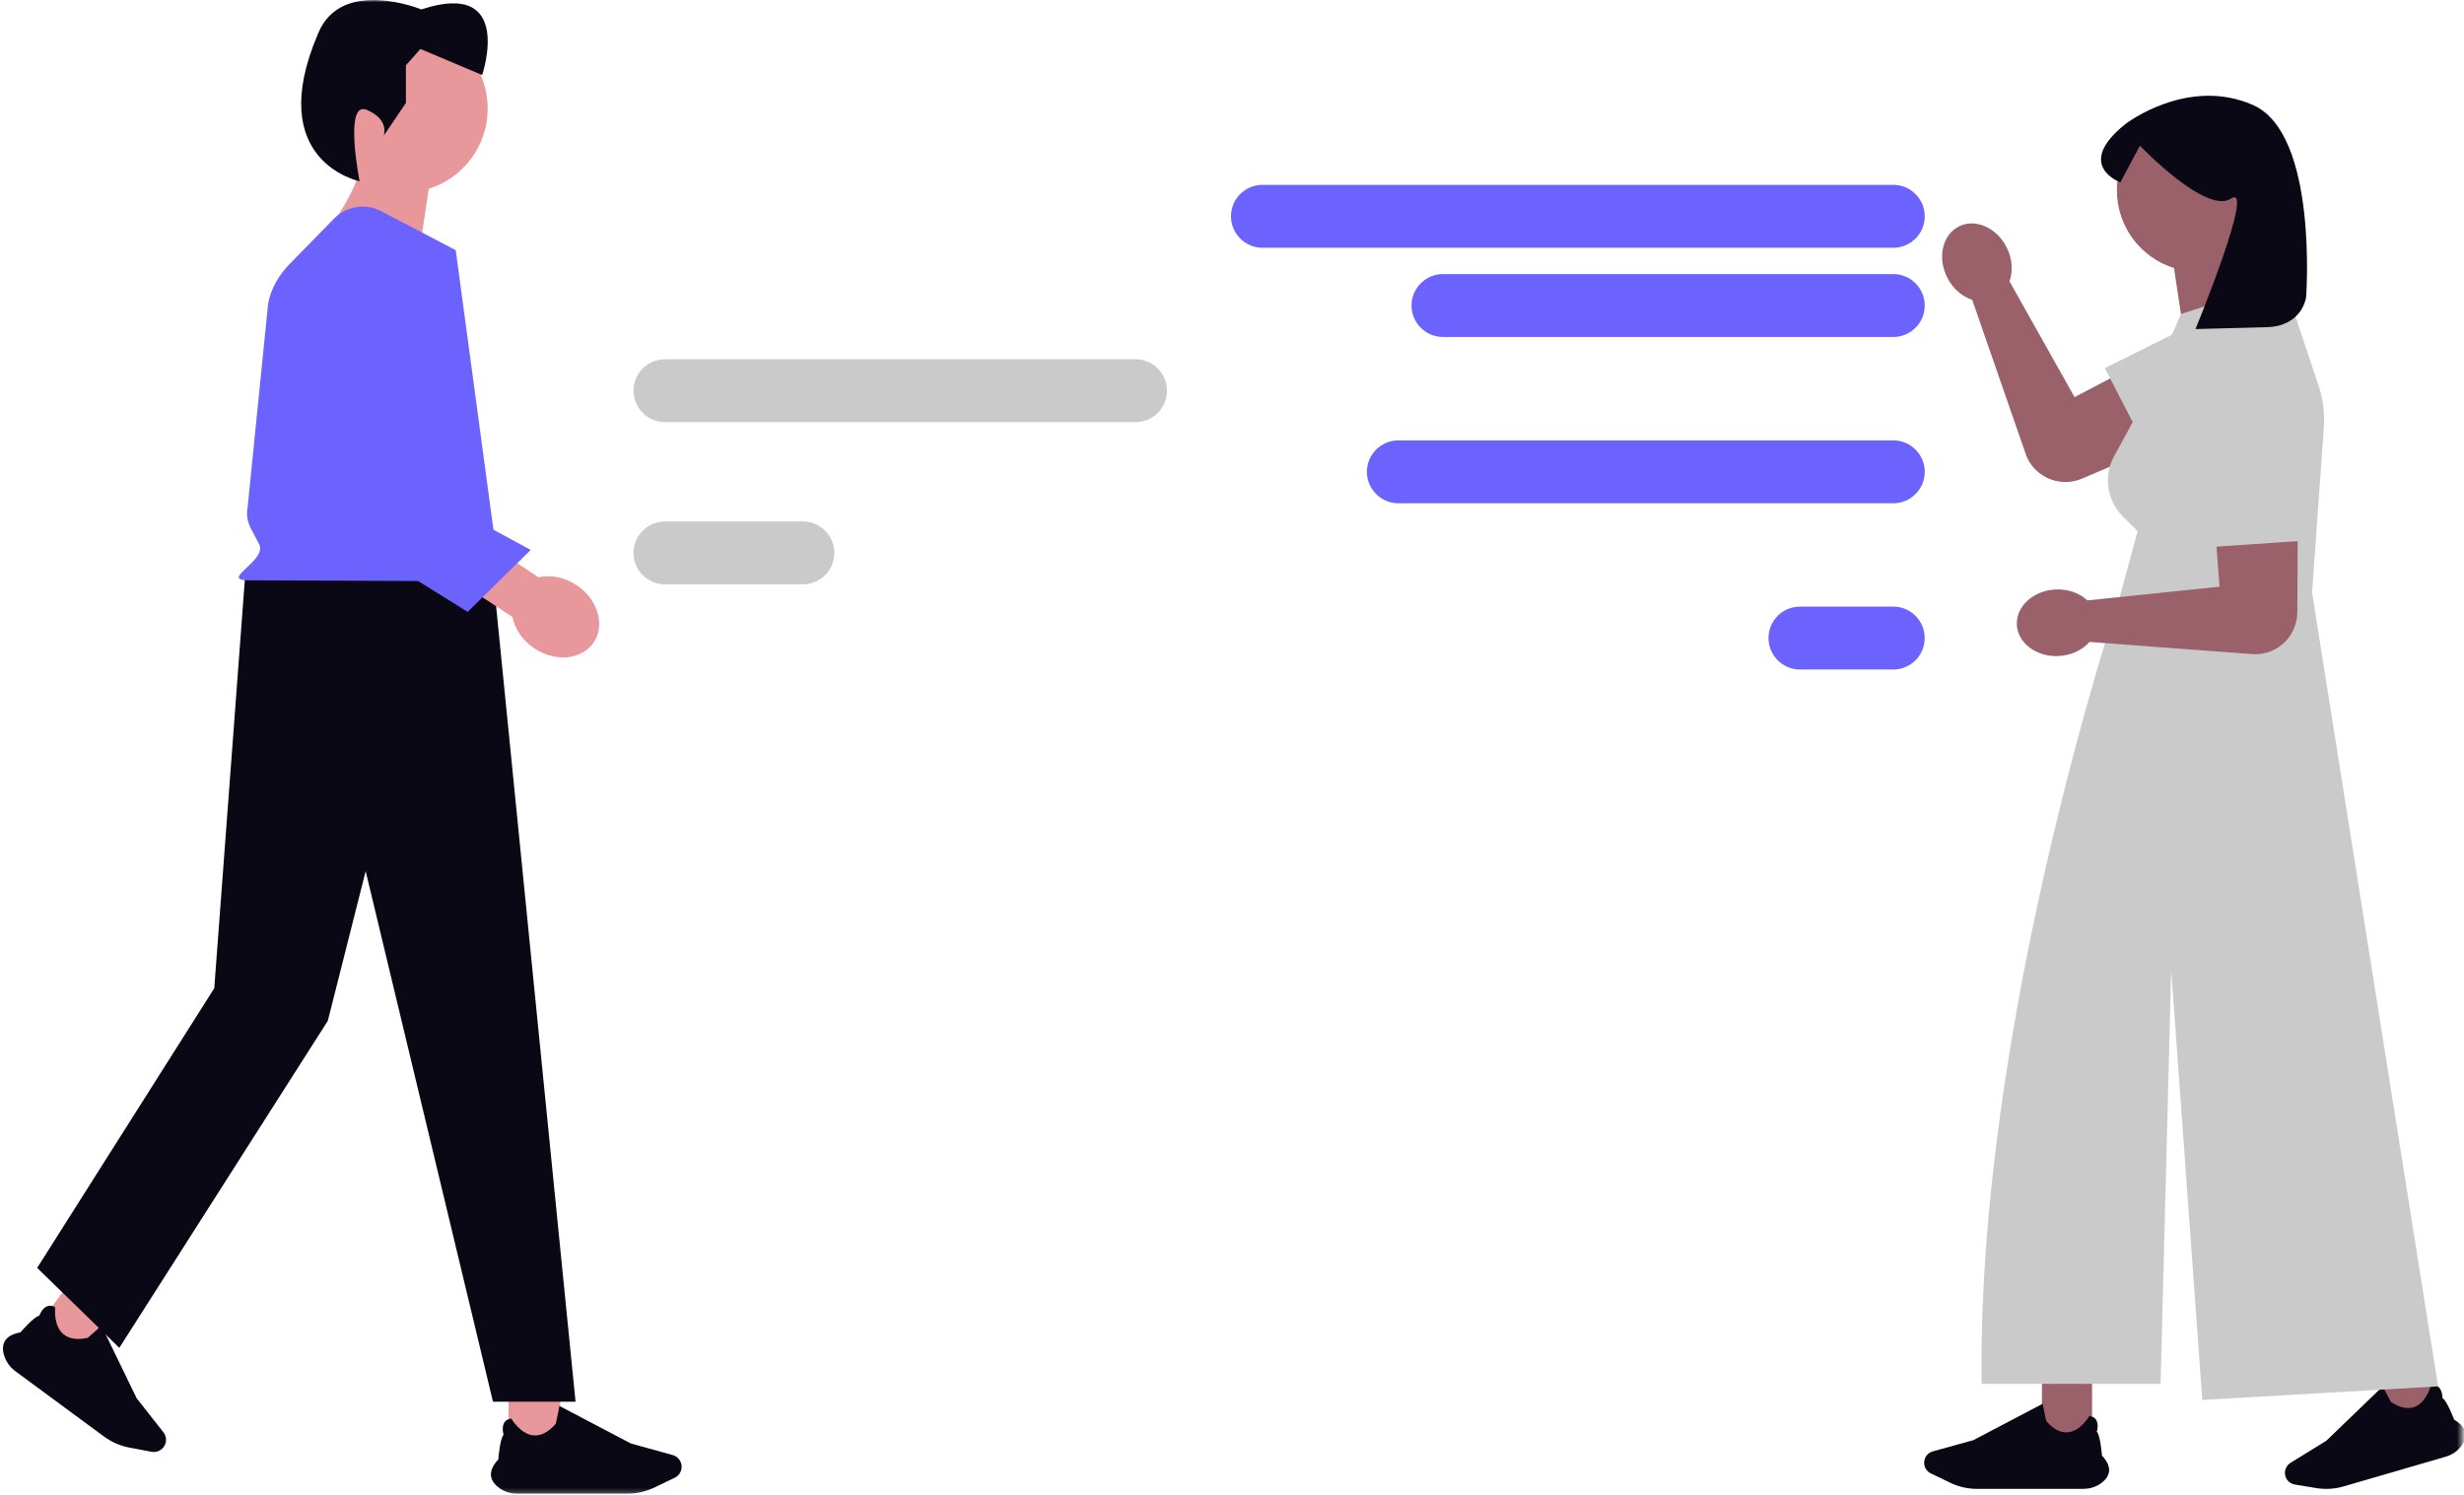 <svg width="539" height="327" viewBox="0 0 539 327" fill="none" xmlns="http://www.w3.org/2000/svg">
<mask id="mask0_65_175" style="mask-type:luminance" maskUnits="userSpaceOnUse" x="0" y="0" width="539" height="327">
<path d="M538.56 0H0V326.79H538.56V0Z" fill="white"/>
</mask>
<g mask="url(#mask0_65_175)">
<path d="M428.53 49.52C432.14 47.73 436.82 49.82 438.98 54.17C440.22 56.66 440.36 59.35 439.58 61.54L439.63 61.64L453.81 86.88L479.19 73.54C483.95 70.61 489.68 69.82 492.99 74.32C497.1 79.89 494.93 87.84 488.56 90.56L455.45 104.71C450.75 106.72 445.3 104.53 443.3 99.83L431.42 65.59C429.21 64.88 427.15 63.14 425.92 60.65C423.76 56.29 424.93 51.31 428.54 49.52H428.53Z" fill="#9B616A"/>
<path d="M489.68 65.99L460.43 80.53L471.51 102L500.95 84.62" fill="#CACACB"/>
<path d="M457.64 301.31H446.67V315.76H457.64V301.31Z" fill="#9B616A"/>
<path d="M455.77 325.73H432.46C430.47 325.73 428.47 325.27 426.67 324.41L422.37 322.34C421.48 321.91 420.91 321 420.91 320.01C420.91 318.85 421.69 317.83 422.8 317.52L431.67 315.07L446.84 307.1V307.16C447.13 308.6 447.57 310.77 447.63 310.9C449.19 312.68 450.78 313.5 452.38 313.34C455.16 313.06 457.01 309.84 457.03 309.81V309.79H457.07C457.72 309.86 458.2 310.12 458.5 310.57C459.13 311.53 458.75 313 458.68 313.22C459.44 313.96 459.78 318.12 459.81 318.45C460.91 319.62 461.43 320.74 461.36 321.78C461.3 322.69 460.79 323.54 459.86 324.3C458.73 325.21 457.28 325.72 455.77 325.72V325.73Z" fill="#090814"/>
<path d="M529.976 294.682L519.443 297.746L523.479 311.621L534.012 308.557L529.976 294.682Z" fill="#9B616A"/>
<path d="M534.99 318.69L512.61 325.2C510.7 325.76 508.65 325.88 506.68 325.55L501.98 324.77C501.01 324.61 500.2 323.89 499.93 322.95C499.61 321.84 500.07 320.64 501.05 320.03L508.88 315.2L521.22 303.31L521.25 303.36C521.92 304.66 522.95 306.62 523.04 306.73C525.03 308.01 526.79 308.35 528.28 307.75C530.87 306.7 531.75 303.1 531.76 303.06V303.03H531.79C532.43 302.91 532.97 303.03 533.38 303.38C534.26 304.12 534.3 305.65 534.3 305.88C535.24 306.38 536.73 310.28 536.85 310.59C538.23 311.4 539.05 312.33 539.27 313.35C539.47 314.24 539.22 315.2 538.53 316.19C537.7 317.38 536.45 318.27 535 318.69H534.99Z" fill="#090814"/>
<path d="M498.73 41.63C498.73 31.79 490.75 23.81 480.9 23.81C471.05 23.81 463.07 31.79 463.07 41.63C463.07 49.61 468.32 56.37 475.56 58.64L479.01 81.41L496.58 66.77C496.58 66.77 492.78 61.94 490.75 56.49C495.56 53.3 498.73 47.84 498.73 41.63Z" fill="#9B616A"/>
<path d="M505.77 129.6L508.34 93.58C508.56 90.46 508.17 87.32 507.18 84.35L499.55 61.48L477.09 68.69L467.61 90.37L462.45 99.83C460.1 104.14 460.87 109.48 464.34 112.95L467.61 116.22L463.05 132.95L463.53 132.93L462.88 133.01C462.88 133.01 432.39 224.74 433.48 302.75H472.63L474.95 212.2L481.75 306.27L533.33 303.3L505.76 129.61L505.77 129.6Z" fill="#CACACB"/>
<path d="M504.46 65.05C504.46 65.05 503.63 71.36 495.91 71.57C485.48 71.85 480.26 71.99 480.26 71.99C480.26 71.99 493.49 39.81 488.05 43.44C482.61 47.07 468.11 31.87 468.11 31.87L463.83 39.89C463.83 39.89 453.61 36.19 464.94 27.13C464.94 27.13 478.46 16.68 492.81 22.96C507.16 29.23 504.46 65.06 504.46 65.06V65.05Z" fill="#090814"/>
<path d="M441.19 136.7C440.98 132.68 444.75 129.22 449.61 128.96C452.39 128.82 454.92 129.76 456.61 131.34H456.72L485.52 128.35L483.36 99.77C482.56 94.24 484.11 88.67 489.56 87.42C496.31 85.87 502.74 91.01 502.71 97.93L502.54 133.93C502.52 139.05 498.35 143.17 493.23 143.14L457.08 140.44C455.55 142.19 453.14 143.38 450.36 143.52C445.5 143.77 441.39 140.71 441.18 136.69L441.19 136.7Z" fill="#9B616A"/>
<path d="M480.6 87.15L482.33 119.76L506.44 118.12L502.18 84.21" fill="#CACACB"/>
<path d="M276.16 40.44H414.16C414.61 40.44 415.06 40.48 415.5 40.57C415.94 40.66 416.37 40.79 416.79 40.96C417.21 41.13 417.6 41.34 417.98 41.6C418.36 41.85 418.7 42.14 419.02 42.46C419.34 42.78 419.62 43.13 419.88 43.5C420.13 43.88 420.34 44.27 420.52 44.69C420.69 45.11 420.82 45.54 420.91 45.98C421 46.42 421.04 46.87 421.04 47.32C421.04 47.77 421 48.22 420.91 48.66C420.82 49.1 420.69 49.53 420.52 49.95C420.35 50.37 420.14 50.76 419.88 51.14C419.63 51.52 419.34 51.86 419.02 52.18C418.7 52.5 418.35 52.78 417.98 53.04C417.6 53.29 417.21 53.5 416.79 53.68C416.37 53.85 415.94 53.98 415.5 54.07C415.06 54.16 414.61 54.2 414.16 54.2H276.16C275.71 54.2 275.26 54.16 274.82 54.07C274.38 53.98 273.95 53.85 273.53 53.68C273.11 53.51 272.72 53.3 272.34 53.04C271.96 52.79 271.62 52.5 271.3 52.18C270.98 51.86 270.7 51.51 270.44 51.14C270.19 50.76 269.98 50.37 269.8 49.95C269.63 49.53 269.5 49.1 269.41 48.66C269.32 48.22 269.28 47.77 269.28 47.32C269.28 46.87 269.32 46.42 269.41 45.98C269.5 45.54 269.63 45.11 269.8 44.69C269.97 44.27 270.18 43.88 270.44 43.5C270.69 43.12 270.98 42.78 271.3 42.46C271.62 42.14 271.97 41.86 272.34 41.6C272.72 41.35 273.11 41.14 273.53 40.96C273.95 40.79 274.38 40.66 274.82 40.57C275.26 40.48 275.71 40.44 276.16 40.44Z" fill="#6C63FF"/>
<path d="M305.89 96.34H414.16C414.61 96.34 415.06 96.38 415.5 96.47C415.94 96.56 416.37 96.69 416.79 96.86C417.21 97.03 417.6 97.24 417.98 97.5C418.36 97.75 418.7 98.04 419.02 98.36C419.34 98.68 419.62 99.03 419.88 99.4C420.13 99.78 420.34 100.17 420.52 100.59C420.69 101.01 420.82 101.44 420.91 101.88C421 102.32 421.04 102.77 421.04 103.22C421.04 103.67 421 104.12 420.91 104.56C420.82 105 420.69 105.43 420.52 105.85C420.35 106.27 420.14 106.66 419.88 107.04C419.63 107.42 419.34 107.76 419.02 108.08C418.7 108.4 418.35 108.68 417.98 108.94C417.61 109.2 417.21 109.4 416.79 109.58C416.37 109.75 415.94 109.88 415.5 109.97C415.06 110.06 414.61 110.1 414.16 110.1H305.89C305.44 110.1 304.99 110.06 304.55 109.97C304.11 109.88 303.68 109.75 303.26 109.58C302.84 109.41 302.45 109.2 302.07 108.94C301.69 108.69 301.35 108.4 301.03 108.08C300.71 107.76 300.43 107.41 300.17 107.04C299.92 106.66 299.71 106.27 299.53 105.85C299.36 105.43 299.23 105 299.14 104.56C299.05 104.12 299.01 103.67 299.01 103.22C299.01 102.77 299.05 102.32 299.14 101.88C299.23 101.44 299.36 101.01 299.53 100.59C299.7 100.17 299.91 99.78 300.17 99.4C300.42 99.02 300.71 98.68 301.03 98.36C301.35 98.04 301.7 97.76 302.07 97.5C302.45 97.25 302.84 97.04 303.26 96.86C303.68 96.69 304.11 96.56 304.55 96.47C304.99 96.38 305.44 96.34 305.89 96.34Z" fill="#6C63FF"/>
<path d="M393.74 132.71H414.15C417.95 132.71 421.03 135.79 421.03 139.59C421.03 143.39 417.95 146.47 414.15 146.47H393.74C389.94 146.47 386.86 143.39 386.86 139.59C386.86 135.79 389.94 132.71 393.74 132.71Z" fill="#6C63FF"/>
<path d="M145.46 78.59H248.4C248.85 78.59 249.3 78.63 249.74 78.72C250.18 78.81 250.61 78.94 251.03 79.11C251.45 79.28 251.84 79.49 252.22 79.75C252.6 80 252.94 80.29 253.26 80.61C253.58 80.93 253.86 81.28 254.12 81.65C254.37 82.03 254.58 82.42 254.76 82.84C254.94 83.26 255.06 83.69 255.15 84.13C255.24 84.57 255.28 85.02 255.28 85.47C255.28 85.92 255.24 86.37 255.15 86.81C255.06 87.25 254.93 87.68 254.76 88.1C254.59 88.52 254.38 88.91 254.12 89.29C253.87 89.67 253.58 90.01 253.26 90.33C252.94 90.65 252.59 90.93 252.22 91.19C251.84 91.44 251.45 91.65 251.03 91.83C250.61 92 250.18 92.13 249.74 92.22C249.3 92.31 248.85 92.35 248.4 92.35H145.46C145.01 92.35 144.56 92.31 144.12 92.22C143.68 92.13 143.25 92 142.83 91.83C142.41 91.66 142.02 91.45 141.64 91.19C141.26 90.94 140.92 90.65 140.6 90.33C140.28 90.01 140 89.66 139.74 89.29C139.49 88.91 139.28 88.52 139.1 88.1C138.92 87.68 138.8 87.25 138.71 86.81C138.62 86.37 138.58 85.92 138.58 85.47C138.58 85.02 138.62 84.57 138.71 84.13C138.8 83.69 138.93 83.26 139.1 82.84C139.27 82.42 139.48 82.03 139.74 81.65C139.99 81.27 140.28 80.93 140.6 80.61C140.92 80.29 141.27 80.01 141.64 79.75C142.02 79.5 142.41 79.29 142.83 79.11C143.25 78.94 143.68 78.81 144.12 78.72C144.56 78.63 145.01 78.59 145.46 78.59Z" fill="#CACACB"/>
<path d="M145.46 114.08H175.63C179.43 114.08 182.51 117.16 182.51 120.96C182.51 124.76 179.43 127.84 175.63 127.84H145.46C141.66 127.84 138.58 124.76 138.58 120.96C138.58 117.16 141.66 114.08 145.46 114.08Z" fill="#CACACB"/>
<path d="M315.65 59.96H414.16C414.61 59.96 415.06 60 415.5 60.09C415.94 60.18 416.37 60.31 416.79 60.48C417.21 60.65 417.6 60.86 417.98 61.12C418.36 61.37 418.7 61.66 419.02 61.98C419.34 62.3 419.62 62.65 419.88 63.02C420.13 63.4 420.34 63.79 420.52 64.21C420.69 64.63 420.82 65.06 420.91 65.5C421 65.94 421.04 66.39 421.04 66.84C421.04 67.29 421 67.74 420.91 68.18C420.82 68.62 420.69 69.05 420.52 69.47C420.35 69.89 420.14 70.28 419.88 70.66C419.63 71.04 419.34 71.38 419.02 71.7C418.7 72.02 418.35 72.3 417.98 72.56C417.6 72.81 417.21 73.02 416.79 73.2C416.37 73.37 415.94 73.5 415.5 73.59C415.06 73.68 414.61 73.72 414.16 73.72H315.65C315.2 73.72 314.75 73.68 314.31 73.59C313.87 73.5 313.44 73.37 313.02 73.2C312.6 73.03 312.21 72.82 311.83 72.56C311.45 72.31 311.11 72.02 310.79 71.7C310.47 71.38 310.19 71.03 309.93 70.66C309.68 70.28 309.47 69.89 309.29 69.47C309.12 69.05 308.99 68.62 308.9 68.18C308.81 67.74 308.77 67.29 308.77 66.84C308.77 66.39 308.81 65.94 308.9 65.5C308.99 65.06 309.12 64.63 309.29 64.21C309.46 63.79 309.67 63.4 309.93 63.02C310.18 62.64 310.47 62.3 310.79 61.98C311.11 61.66 311.46 61.38 311.83 61.12C312.21 60.87 312.6 60.66 313.02 60.48C313.44 60.31 313.87 60.18 314.31 60.09C314.75 60 315.2 59.96 315.65 59.96Z" fill="#6C63FF"/>
<path d="M14.623 281.446L7.913 290.55L17.018 297.26L23.728 288.156L14.623 281.446Z" fill="#E8989B"/>
<path d="M0.83 296.31C0.52 295.11 0.61 294.09 1.12 293.3C1.7 292.39 2.82 291.78 4.45 291.49C4.68 291.23 7.5 287.99 8.59 287.84C8.67 287.62 9.25 286.16 10.37 285.75C10.89 285.56 11.46 285.64 12.04 285.98H12.07V286.02C12.07 286.06 11.63 289.86 13.77 291.79C15 292.9 16.82 293.2 19.21 292.67C19.34 292.59 21.03 291.06 22.14 290.04L22.18 290L29.89 305.89L35.75 313.35C36.49 314.29 36.51 315.61 35.8 316.57C35.2 317.39 34.16 317.79 33.16 317.61L28.33 316.7C26.31 316.32 24.37 315.47 22.72 314.25L3.37 299.99C2.12 299.07 1.22 297.76 0.84 296.31H0.83Z" fill="#090814"/>
<path d="M122.55 305.2H111.24V316.51H122.55V305.2Z" fill="#E8989B"/>
<path d="M108.95 325.33C107.98 324.55 107.46 323.67 107.4 322.73C107.33 321.65 107.87 320.5 109 319.3C109.03 318.95 109.38 314.67 110.16 313.9C110.09 313.67 109.69 312.15 110.35 311.16C110.66 310.7 111.16 310.42 111.83 310.35H111.86L111.87 310.37C111.89 310.4 113.8 313.72 116.67 314.01C118.32 314.18 119.96 313.33 121.57 311.49C121.63 311.35 122.08 309.12 122.37 307.64V307.58L138.02 315.8L147.16 318.33C148.31 318.65 149.11 319.7 149.11 320.89C149.11 321.91 148.52 322.85 147.6 323.29L143.17 325.42C141.32 326.31 139.25 326.78 137.2 326.78H113.16C111.6 326.78 110.1 326.26 108.94 325.32L108.95 325.33Z" fill="#090814"/>
<path d="M53.64 125.76H107.84L125.9 306.65H107.84L79.99 190.58L71.71 223.33L26.1 294.87L8.13 277.38L46.87 216.2L53.64 125.76Z" fill="#090814"/>
<path d="M69.92 23.76C69.92 13.61 78.15 5.38 88.3 5.38C98.45 5.38 106.68 13.61 106.68 23.76C106.68 31.99 101.27 38.96 93.8 41.3L90.25 64.78L72.13 49.69C72.13 49.69 76.04 44.71 78.14 39.09C73.18 35.8 69.91 30.17 69.91 23.77L69.92 23.76Z" fill="#E8989B"/>
<path d="M78.66 39.65C78.66 39.65 75.15 21.92 80.22 24.03C85.29 26.14 83.93 29.71 83.93 29.71L88.79 22.53V14.3L91.96 10.71L105.47 16.41C105.47 16.41 112.65 -4.69 92.17 2.06C92.17 2.06 74.65 -5.12 69.58 7.34C57.57 35.39 78.66 39.65 78.66 39.65Z" fill="#090814"/>
<path d="M53.83 126.95L101.87 127.16C105.87 127.36 109.17 124.99 108.79 122.18L99.69 54.73L83.41 46.2C79.98 44.4 75.77 45.07 73.06 47.84L63.41 57.7C60.88 60.29 59.25 63.26 58.66 66.37L54.16 111.02C53.86 112.59 54.12 114.18 54.9 115.66L56.67 119.01C58.54 122.56 48.47 126.68 53.84 126.95H53.83Z" fill="#6C63FF"/>
<path d="M112.1 134.98L97.21 125.19L102.93 116.5L117.82 126.29C120.4 125.72 123.44 126.25 126.09 127.99C130.73 131.04 132.44 136.63 129.92 140.47C127.39 144.31 121.58 144.95 116.94 141.89C114.29 140.15 112.6 137.57 112.1 134.97V134.98Z" fill="#E8989B"/>
<path d="M67.16 77.84L71.83 114.89L102.3 133.86L116.1 120.31L86.43 104.24L90.89 60.54" fill="#6C63FF"/>
</g>
</svg>
